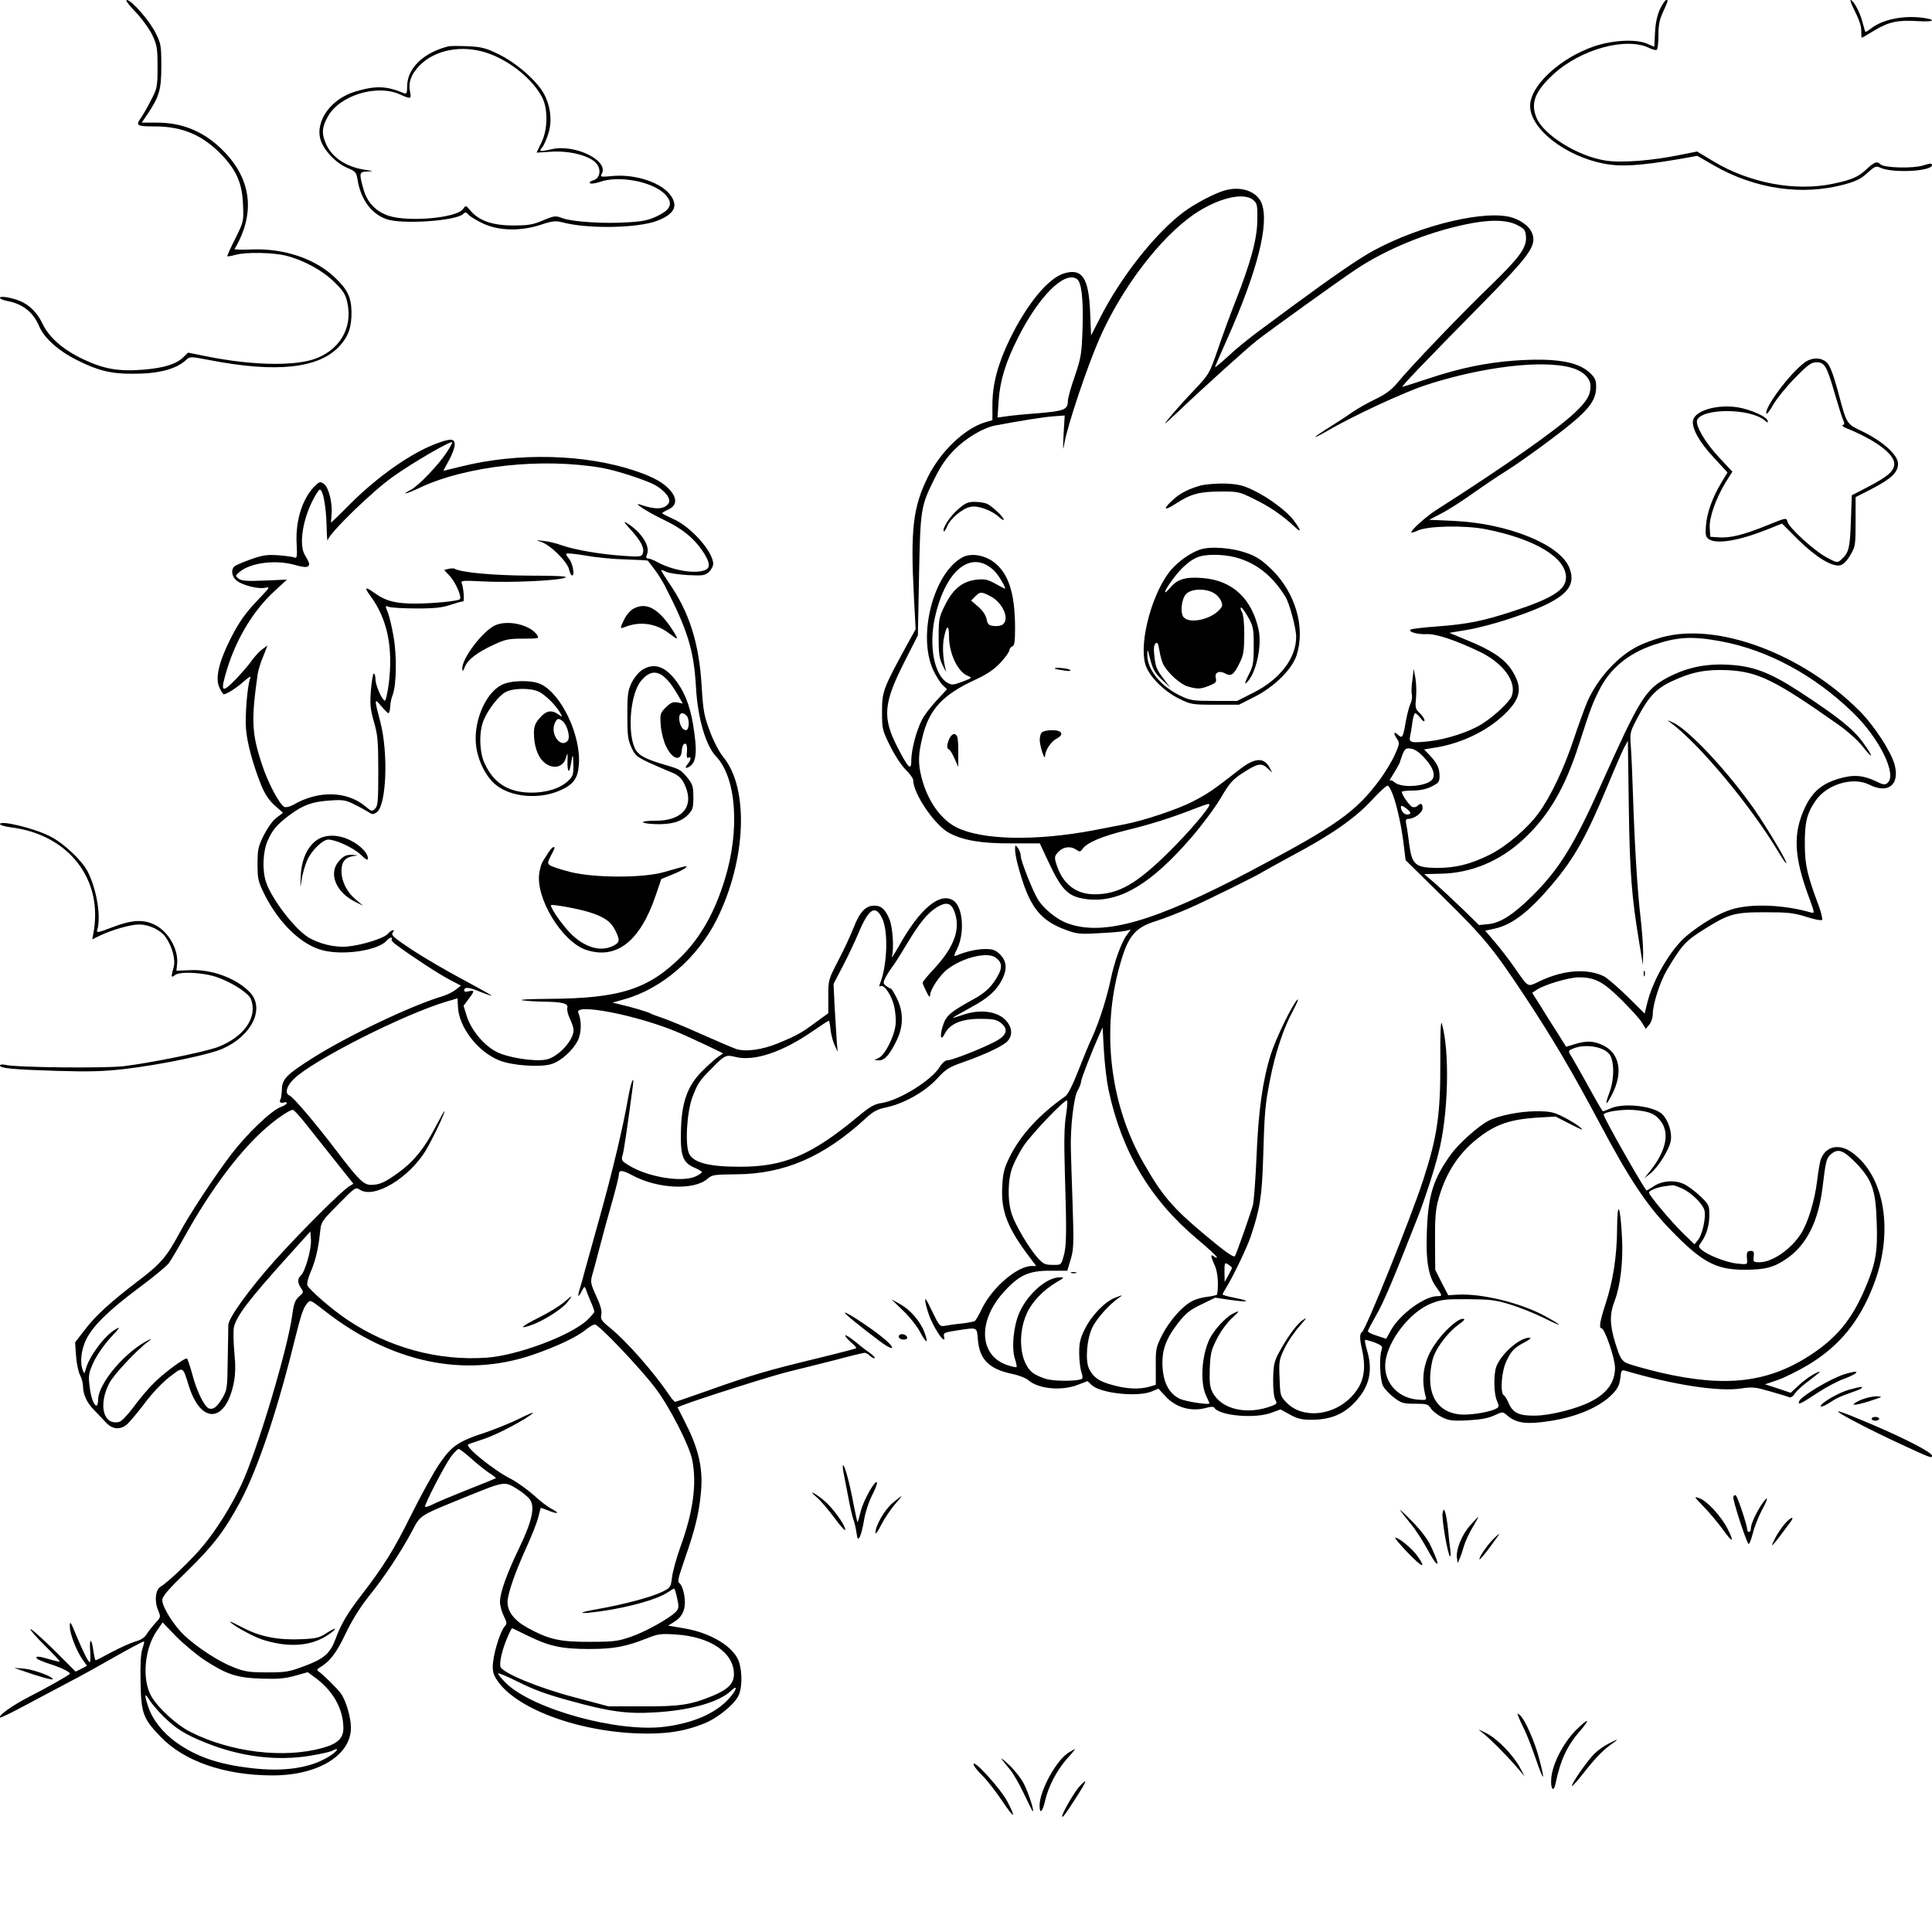 <?xml version="1.0" standalone="no"?>
<!DOCTYPE svg PUBLIC "-//W3C//DTD SVG 20010904//EN"
 "http://www.w3.org/TR/2001/REC-SVG-20010904/DTD/svg10.dtd">
<svg version="1.0" xmlns="http://www.w3.org/2000/svg"
 width="1024pt" height="1024pt" viewBox="0 0 1024 1024"
 preserveAspectRatio="xMidYMid meet">

<g transform="translate(0,1024) scale(0.1,-0.1)"
fill="#000000" stroke="none">
<path d="M719 10176 c35 -37 73 -90 89 -123 24 -52 27 -69 27 -168 0 -105 -2
-113 -34 -175 -18 -36 -42 -77 -52 -92 -32 -44 -26 -48 71 -48 149 0 257 -47
359 -155 76 -81 105 -149 109 -260 4 -90 3 -90 -41 -180 -25 -49 -44 -91 -42
-93 2 -2 20 1 42 7 55 16 199 13 268 -4 95 -24 194 -78 257 -140 47 -46 59
-64 69 -109 30 -137 -44 -258 -184 -302 -116 -35 -331 -29 -561 17 l-99 20
-26 -25 c-37 -36 -102 -56 -207 -65 -132 -11 -211 2 -321 54 -109 51 -184 117
-219 192 -26 55 -69 98 -119 118 -44 18 -105 28 -105 17 0 -6 17 -13 37 -17
83 -15 139 -59 171 -135 26 -62 104 -131 201 -179 107 -54 177 -72 288 -72
140 -1 235 23 289 73 21 19 23 19 127 -1 352 -68 577 -44 686 74 48 52 65 102
64 181 -1 78 -21 120 -89 184 -104 99 -268 154 -437 148 -53 -2 -96 -1 -94 2
110 184 92 363 -53 514 -100 105 -218 156 -356 156 l-83 0 30 44 c64 95 74
131 74 256 0 108 -2 119 -30 175 -33 66 -128 175 -153 175 -9 0 10 -26 47 -64z"/>
<path d="M8799 10193 c-15 -32 -24 -71 -27 -124 l-4 -77 -37 16 c-59 26 -180
20 -280 -13 -182 -62 -341 -209 -341 -316 0 -121 183 -265 389 -306 92 -18
190 -12 402 24 l95 17 90 -52 c217 -124 465 -160 688 -100 63 17 89 30 123 61
40 36 46 39 69 28 66 -30 274 -19 274 14 0 10 -10 10 -47 -2 -54 -17 -207 -13
-226 6 -18 18 -32 13 -72 -24 -45 -43 -80 -58 -180 -79 -201 -42 -442 4 -632
118 l-88 53 -90 -18 c-152 -31 -310 -43 -395 -30 -145 22 -327 134 -366 226
-33 79 -8 142 90 232 145 133 387 199 509 138 16 -8 33 -12 38 -9 5 3 9 38 9
77 0 56 6 84 25 125 28 61 28 62 16 62 -5 0 -19 -21 -32 -47z"/>
<path d="M9832 10179 c20 -39 33 -76 33 -100 0 -22 1 -39 3 -39 2 0 33 18 69
40 74 44 123 55 229 48 77 -5 101 5 37 16 -108 17 -223 -5 -288 -56 -14 -11
-27 -19 -28 -17 -2 2 -8 25 -15 50 -12 51 -49 119 -63 119 -5 0 6 -28 23 -61z"/>
<path d="M2375 9994 c-130 -33 -215 -115 -217 -208 0 -39 -3 -46 -17 -40 -92
39 -150 41 -257 9 -129 -38 -215 -157 -185 -256 17 -55 80 -122 140 -148 45
-19 50 -24 56 -63 17 -105 73 -181 152 -209 82 -30 370 -10 408 27 10 11 16
10 29 -5 10 -10 45 -31 79 -47 84 -38 198 -40 304 -5 65 21 78 22 120 11 134
-34 392 -29 494 9 90 34 114 76 76 132 -47 70 -187 118 -313 106 -62 -6 -64
-5 -54 13 37 70 -145 158 -267 129 -60 -14 -69 -12 -50 9 8 9 23 41 32 70 23
68 14 147 -22 215 -39 70 -142 160 -237 208 -71 35 -92 40 -166 44 -47 2 -94
2 -105 -1z m208 -35 c118 -40 238 -136 290 -234 32 -60 31 -173 -4 -242 l-25
-52 79 5 c95 6 199 -20 236 -60 30 -32 22 -83 -16 -92 -13 -4 -21 -10 -16 -15
5 -5 28 -1 53 7 101 36 281 1 345 -66 43 -45 33 -79 -37 -113 -46 -23 -75 -30
-155 -35 -126 -9 -296 2 -350 21 -39 15 -44 14 -105 -11 -53 -23 -78 -27 -158
-27 -109 0 -181 25 -226 78 -25 30 -25 30 -40 9 -33 -47 -286 -70 -393 -36
-69 23 -115 70 -135 143 -24 85 -22 91 22 92 34 1 33 2 -13 9 -99 15 -174 64
-206 135 -25 55 -24 89 8 146 61 113 259 174 382 119 57 -26 62 -25 55 10 -11
53 4 96 50 143 82 84 226 111 359 66z"/>
<path d="M6489 9230 c-55 -16 -160 -72 -217 -115 -150 -113 -331 -342 -442
-561 l-47 -92 -5 121 c-7 184 -42 237 -138 208 -85 -25 -199 -165 -290 -353
-62 -129 -90 -236 -90 -343 l0 -82 -38 -11 c-109 -33 -234 -152 -302 -286 -81
-162 -95 -280 -76 -641 l9 -170 -47 -85 c-126 -231 -131 -246 -131 -351 0 -93
1 -98 43 -183 24 -49 61 -105 83 -126 21 -21 39 -45 39 -54 0 -72 114 -240
191 -281 73 -39 171 -56 327 -55 l153 0 45 -96 c75 -160 108 -190 216 -201
168 -15 333 85 544 330 56 65 126 159 155 209 46 78 63 97 114 130 80 52 100
56 132 27 l26 -24 -13 25 c-30 57 -78 55 -157 -6 -138 -108 -174 -133 -249
-171 -80 -42 -263 -103 -364 -122 -30 -6 -102 -20 -160 -31 -311 -59 -595 -53
-731 15 -83 42 -153 141 -184 262 -20 77 -19 124 6 224 35 139 106 216 271
293 70 32 105 56 141 94 26 28 47 58 47 66 0 7 7 16 15 20 12 4 15 25 15 98 0
186 -36 294 -117 352 -50 35 -117 45 -160 23 -153 -80 -241 -410 -158 -596 15
-33 38 -69 51 -82 l23 -22 -57 -62 c-32 -34 -68 -82 -79 -107 -29 -60 -53
-156 -53 -208 0 -58 -15 -43 -73 69 -81 158 -75 232 35 450 l73 144 6 316 c7
355 9 368 83 516 32 65 62 109 106 153 61 61 152 115 215 127 136 25 250 44
304 48 l64 5 -6 -101 c-4 -82 -3 -92 4 -48 17 97 120 404 186 556 118 268 319
533 501 659 125 85 261 119 313 77 22 -18 24 -26 23 -108 -1 -100 -35 -225
-119 -438 -26 -66 -67 -178 -91 -249 -45 -129 -45 -129 -127 -216 -45 -47
-102 -111 -126 -140 -41 -50 -38 -48 40 25 132 126 369 340 424 383 64 50 427
311 521 374 160 106 369 193 574 237 128 28 222 28 280 -1 41 -21 45 -27 48
-63 4 -58 -35 -111 -192 -263 -138 -132 -425 -431 -493 -515 -29 -34 -60 -57
-114 -83 -40 -19 -94 -50 -119 -67 -25 -18 -80 -54 -122 -80 -93 -58 -104 -73
-15 -22 134 79 412 208 527 245 299 97 621 135 772 90 59 -17 98 -55 98 -96 0
-48 -19 -80 -82 -140 -92 -88 -367 -282 -737 -518 -49 -31 -131 -104 -131
-117 0 -4 14 0 32 8 50 26 252 30 363 8 259 -51 425 -150 425 -255 0 -66 -71
-111 -282 -180 -160 -52 -240 -68 -399 -80 -72 -5 -135 -13 -141 -16 -19 -12
34 -27 82 -25 50 3 152 -31 282 -93 127 -61 199 -161 170 -236 -12 -31 -91
-105 -157 -147 -67 -42 -186 -81 -282 -92 -95 -10 -107 -7 -99 28 3 14 9 47
12 74 4 26 10 47 15 47 4 0 17 -12 28 -26 13 -17 21 -21 21 -12 0 8 -11 25
-25 38 -23 22 -25 29 -20 79 3 31 2 79 -3 106 l-9 50 -7 -58 c-5 -31 -6 -67
-3 -79 3 -11 0 -33 -7 -47 -7 -14 -18 -57 -25 -95 -15 -86 -18 -92 -42 -70
-23 21 -25 7 -4 -23 14 -20 13 -27 -13 -85 -16 -35 -51 -92 -77 -128 -129
-174 -228 -244 -680 -483 -516 -273 -789 -351 -979 -280 -55 20 -125 77 -155
126 -28 46 -91 205 -91 231 0 12 -7 31 -15 42 -14 18 -14 18 -15 -8 0 -15 6
-51 14 -80 59 -223 115 -297 262 -349 51 -19 73 -21 169 -15 61 3 123 8 139
12 l29 7 -21 -29 c-29 -39 -66 -142 -86 -239 -21 -99 -60 -220 -96 -300 -16
-33 -49 -114 -75 -180 -28 -73 -55 -126 -68 -135 -140 -98 -242 -210 -299
-329 -26 -54 -33 -81 -36 -152 -7 -131 29 -221 154 -384 l26 -35 -23 0 c-78 0
-211 -115 -265 -227 -15 -32 -32 -61 -37 -64 -5 -4 -37 -10 -71 -14 -33 -3
-73 -9 -88 -12 -26 -5 -30 -1 -68 78 -33 69 -39 77 -35 46 4 -21 15 -59 26
-85 33 -77 86 -146 72 -93 -4 16 5 20 72 30 108 16 102 19 108 -50 9 -106 61
-157 187 -182 32 -7 67 -21 79 -31 52 -47 175 -60 263 -26 l52 20 22 -21 c47
-44 243 -65 318 -34 l36 15 33 -36 c56 -64 141 -89 224 -65 20 6 35 6 39 0 26
-43 219 -60 305 -26 l46 17 49 -27 c39 -22 62 -28 114 -28 102 0 172 29 234
96 75 81 94 166 61 274 -8 27 -12 51 -10 53 2 2 24 -4 50 -13 39 -16 44 -21
38 -39 -14 -37 -9 -159 7 -191 8 -16 34 -44 58 -62 39 -30 50 -33 112 -33 61
0 69 -2 84 -25 9 -14 35 -34 58 -46 36 -18 54 -21 137 -17 69 4 109 11 141 26
43 20 45 20 65 3 50 -45 105 -53 240 -31 136 22 256 74 320 140 29 30 38 48
43 85 4 42 7 46 26 40 250 -74 498 -113 615 -94 59 9 75 7 151 -15 47 -13 92
-27 101 -31 11 -4 22 3 33 20 9 14 44 46 78 70 33 25 57 45 54 45 -17 0 -72
-35 -112 -72 l-43 -40 -68 23 -68 22 65 22 c36 12 110 49 164 81 163 98 270
227 345 420 110 280 63 578 -112 705 -68 50 -140 35 -166 -35 -5 -12 -14 -65
-20 -116 -13 -104 -48 -220 -85 -278 -53 -83 -152 -152 -220 -152 -33 0 -34 2
-31 30 3 24 0 30 -15 30 -21 0 -24 -8 -20 -49 2 -23 0 -24 -54 -18 -57 6 -156
45 -188 74 -17 15 -17 17 1 42 27 39 41 88 41 144 0 47 -3 54 -48 97 -26 25
-65 54 -86 64 -50 24 -121 18 -165 -14 -18 -12 -33 -21 -35 -19 -39 55 -226
385 -226 401 0 15 97 30 160 25 85 -7 117 -22 147 -66 42 -63 21 -154 -60
-256 l-32 -40 32 25 c44 36 101 128 109 176 6 43 -12 102 -43 136 -41 45 -203
65 -275 34 -21 -9 -39 -16 -42 -16 -3 0 -35 55 -72 123 -37 67 -78 139 -90
159 -22 35 -23 38 -6 46 61 32 168 18 202 -25 27 -35 27 -133 0 -205 -26 -69
-18 -73 15 -7 58 113 40 214 -45 257 -51 25 -88 28 -153 8 l-46 -14 -42 67
c-23 36 -64 100 -90 143 l-48 76 24 16 c42 28 172 66 223 66 86 0 129 -23 225
-118 48 -48 98 -102 109 -121 l21 -34 19 23 c10 12 18 36 18 54 0 53 38 171
74 233 80 134 98 154 191 213 138 87 165 95 330 95 121 0 151 -3 218 -24 42
-14 80 -21 84 -17 4 4 -3 35 -15 69 -63 169 -75 219 -76 327 -1 120 10 168 57
236 59 87 198 129 285 85 99 -50 162 -1 134 106 -19 70 -109 208 -186 285
-303 304 -755 472 -1049 390 -43 -12 -100 -33 -126 -47 -106 -53 -212 -169
-267 -292 -12 -28 -46 -120 -74 -204 -51 -154 -122 -303 -187 -391 -58 -79
-169 -174 -257 -218 -103 -51 -180 -70 -281 -70 -111 1 -131 17 -145 120 -5
41 -12 90 -16 108 -5 26 -3 32 11 32 31 0 75 33 75 57 0 25 -10 29 -27 12 -7
-7 -19 -9 -27 -6 -15 6 -56 64 -56 80 0 4 26 7 57 7 37 0 72 7 100 21 38 19
43 24 43 56 0 41 -12 67 -52 110 l-30 31 48 8 c142 20 285 88 379 179 89 86
97 143 34 239 -38 56 -107 102 -231 152 l-96 40 96 16 c54 9 153 35 221 58
287 95 364 161 318 273 -51 122 -323 232 -607 246 l-135 6 65 34 c36 18 110
66 165 105 55 39 136 94 180 121 44 27 150 102 235 166 195 146 240 199 240
280 0 34 -6 47 -33 73 -64 60 -184 80 -399 65 -151 -11 -291 -40 -456 -95 -73
-24 -135 -44 -139 -44 -8 0 107 120 417 435 249 253 288 305 275 365 -9 41
-49 76 -107 96 -136 45 -482 -36 -734 -172 -77 -41 -211 -133 -430 -294 -56
-41 -139 -103 -185 -137 -46 -34 -117 -91 -156 -128 -40 -37 -73 -64 -73 -61
0 4 28 68 62 144 163 364 228 621 184 727 -27 63 -112 91 -197 65z m-782 -468
c25 -16 35 -101 31 -255 -5 -143 -7 -159 -41 -260 -21 -59 -37 -118 -37 -130
0 -48 -17 -55 -155 -67 -71 -5 -150 -13 -174 -17 l-44 -6 6 89 c7 106 37 204
102 333 110 219 245 355 312 313z m-479 -1516 c15 -8 37 -25 48 -38 21 -23 58
-88 51 -88 -3 0 -26 12 -51 26 -39 22 -56 26 -97 22 -76 -8 -126 -47 -169
-133 -33 -66 -35 -74 -35 -175 0 -89 4 -112 23 -150 12 -25 20 -36 16 -25 -15
53 -20 121 -12 168 14 75 28 82 28 14 0 -90 46 -188 99 -209 25 -10 25 -11
-28 -31 -48 -18 -56 -19 -79 -6 -70 39 -100 195 -67 345 49 223 162 338 273
280z m21 -166 c65 -33 103 -119 67 -149 -8 -7 -29 -11 -47 -9 -29 3 -34 8 -40
37 -5 22 -21 46 -45 66 l-37 32 21 21 c27 27 33 27 81 2z m3872 -239 c248 -46
493 -178 697 -375 143 -137 239 -333 186 -376 -13 -11 -23 -10 -61 9 -69 33
-121 37 -200 13 -87 -27 -134 -67 -173 -145 -68 -140 -64 -263 19 -486 30 -82
30 -83 8 -77 -141 41 -316 48 -419 16 -66 -20 -158 -74 -236 -138 -85 -69
-183 -237 -212 -361 l-13 -53 -91 90 c-50 49 -106 97 -124 107 -88 43 -213 35
-338 -24 -72 -34 -59 -40 -139 74 -27 39 -73 98 -101 131 l-52 61 54 12 c91
21 181 91 303 236 117 139 179 250 294 526 35 85 73 172 84 194 l21 39 5 -349
c5 -352 15 -481 57 -731 l18 -109 1 65 c0 36 -6 121 -14 190 -16 136 -31 375
-40 650 -3 96 -8 210 -11 252 -6 76 -5 78 38 159 55 105 98 151 179 188 104
49 180 64 294 59 163 -8 253 -52 593 -292 45 -32 101 -82 124 -112 59 -75 60
-59 2 21 -53 73 -137 139 -339 271 -156 101 -245 135 -380 141 -117 6 -218
-16 -318 -69 -116 -62 -147 -113 -349 -563 -145 -325 -225 -454 -370 -597 -98
-96 -166 -140 -229 -146 l-50 -5 -87 85 c-48 46 -113 107 -145 135 l-58 50 83
2 c163 2 318 66 444 184 133 124 219 271 293 502 61 189 70 213 108 289 57
113 152 192 288 238 127 43 204 47 356 19z m-1572 -617 c44 -47 60 -88 44
-113 -25 -39 -164 -51 -202 -17 -10 9 -21 13 -25 9 -5 -5 6 14 23 41 17 28 31
53 31 57 0 3 7 22 14 41 13 31 18 34 45 30 20 -3 45 -20 70 -48z m-167 -195
c22 -59 46 -165 58 -266 l10 -82 201 -198 c218 -214 263 -270 434 -528 147
-223 247 -393 394 -669 156 -294 247 -431 373 -562 168 -174 242 -214 394
-214 109 0 156 12 224 59 105 72 168 197 190 378 17 141 20 152 42 173 38 35
66 26 133 -42 88 -91 107 -145 112 -318 6 -158 -6 -220 -65 -357 -69 -159
-147 -253 -283 -343 -225 -148 -450 -175 -794 -96 -88 21 -173 45 -189 54 -23
14 -33 33 -54 102 -31 99 -31 155 -4 225 30 78 46 208 39 336 -9 174 -25 204
-26 48 -1 -146 -21 -278 -62 -402 -29 -89 -35 -127 -21 -127 17 0 72 -159 72
-210 0 -76 -43 -136 -131 -180 -70 -36 -210 -72 -290 -73 -87 -2 -121 14 -143
67 -8 18 -19 37 -25 40 -21 13 -13 127 13 181 26 56 43 73 101 103 24 13 33
21 22 22 -52 1 -150 -85 -176 -153 -15 -40 -14 -142 3 -181 13 -32 13 -34 -10
-45 -42 -19 -149 -34 -195 -27 -124 18 -174 124 -137 285 13 58 77 146 140
191 31 23 36 30 21 30 -29 0 -105 -70 -151 -140 -57 -85 -72 -178 -45 -274 5
-17 1 -18 -46 -14 -107 10 -180 97 -168 199 14 116 130 265 242 310 54 21 75
24 195 23 117 -1 147 -4 224 -28 49 -15 130 -47 180 -72 102 -51 106 -45 6 10
-131 71 -336 121 -465 114 l-49 -3 -35 67 -34 68 -1 152 c-1 117 3 168 17 218
40 147 112 255 227 340 84 62 160 87 291 96 l104 6 80 -41 c61 -31 73 -35 50
-16 -16 14 -57 39 -89 55 -52 26 -69 30 -145 30 -85 0 -200 -23 -251 -50 -56
-29 -162 -124 -203 -183 -90 -126 -117 -212 -124 -396 -7 -156 7 -245 48 -301
35 -48 35 -50 7 -50 -68 0 -197 -95 -245 -179 l-26 -47 -48 16 c-27 8 -49 19
-49 24 0 5 20 43 44 85 39 66 91 190 221 521 37 94 85 242 109 337 53 203 61
542 18 688 -6 19 -9 -53 -8 -205 1 -278 -16 -394 -91 -625 -64 -197 -303 -791
-324 -805 -13 -9 -13 -34 -1 -88 26 -115 10 -187 -56 -256 -98 -102 -259 -116
-342 -31 -34 35 -35 38 -38 131 -4 90 -2 99 27 159 17 35 53 87 79 116 39 45
42 50 15 31 -33 -23 -86 -98 -129 -180 -21 -40 -25 -64 -26 -133 -1 -49 4 -93
11 -107 11 -20 9 -23 -16 -33 -132 -51 -269 -20 -316 71 -15 28 -17 53 -15
126 3 80 8 100 38 158 18 37 53 84 76 106 47 43 48 48 6 26 -38 -20 -96 -84
-120 -131 -44 -90 -53 -237 -17 -308 8 -17 15 -32 15 -35 0 -10 -124 9 -157
24 -54 26 -85 81 -91 163 -6 90 15 151 80 236 43 55 63 71 125 101 l74 36 81
-12 c98 -14 113 -7 23 11 -36 7 -65 15 -65 18 0 3 10 22 22 41 38 63 106 205
127 266 49 146 60 214 66 419 7 240 10 279 37 415 27 138 70 268 119 359 22
41 34 69 26 63 -25 -21 -115 -206 -142 -292 -43 -138 -65 -296 -75 -535 -5
-121 -14 -238 -19 -261 -11 -41 -89 -265 -96 -272 -8 -8 -55 26 -160 114 -170
142 -226 208 -324 380 -171 297 -221 674 -136 1009 48 189 83 237 205 274 41
13 120 44 175 68 103 46 372 179 390 193 6 4 75 42 154 85 207 110 333 198
421 293 41 45 80 80 85 78 6 -1 18 -23 27 -47z m-972 -55 c0 -17 -108 -144
-209 -244 -176 -175 -272 -230 -400 -230 -100 0 -171 57 -203 163 -10 34 -9
40 12 62 26 28 66 32 95 11 17 -12 21 -12 33 5 23 33 104 67 234 99 124 30
238 66 358 113 71 27 80 30 80 21z m1049 -23 c14 -11 20 -21 13 -25 -16 -10
-39 3 -45 25 -6 24 1 24 32 0z m-1584 -1485 c70 -330 222 -586 475 -797 55
-46 100 -88 100 -93 0 -4 -7 -3 -15 4 -20 17 -19 2 3 -46 16 -33 22 -102 13
-155 -1 -3 -23 -9 -50 -12 -28 -3 -64 -13 -82 -23 -52 -26 -121 -105 -159
-179 -33 -66 -35 -75 -34 -167 l0 -98 -35 -10 c-54 -15 -119 -12 -194 9 -73
20 -100 39 -124 85 -22 43 -13 159 17 221 23 47 89 121 141 157 23 16 22 16
-18 1 -56 -21 -126 -93 -163 -167 -24 -48 -30 -72 -30 -126 0 -37 5 -81 11
-99 6 -18 8 -35 5 -38 -13 -13 -130 -15 -182 -4 -30 7 -67 24 -83 37 -66 55
-79 203 -28 314 27 60 87 123 157 164 42 24 43 26 17 26 -69 0 -168 -86 -213
-185 -32 -70 -44 -190 -24 -249 7 -21 10 -39 8 -42 -3 -2 -25 3 -50 11 -149
51 -157 234 -17 388 81 89 131 112 245 112 l91 0 18 60 c16 54 17 84 10 295
-4 129 -9 258 -9 285 -4 112 15 279 35 313 10 18 19 40 19 49 0 14 56 158 96
248 l18 40 7 -125 c4 -69 15 -161 24 -204z m-225 -138 c-9 -53 -11 -136 -6
-303 10 -317 9 -393 -7 -445 -13 -45 -13 -45 -59 -44 -40 0 -49 5 -79 38 -46
53 -115 168 -136 230 -24 70 -22 185 4 252 11 28 37 78 58 110 42 63 221 251
231 241 3 -3 0 -39 -6 -79z m3265 -387 c51 -23 110 -82 119 -116 9 -37 -11
-129 -34 -157 l-19 -23 -62 60 c-63 62 -179 200 -179 214 0 11 46 29 85 34 17
2 35 5 40 5 6 1 28 -7 50 -17z m-2385 -421 c-1 -3 -9 -21 -20 -40 l-19 -35 -1
53 c0 50 1 52 20 40 11 -7 20 -15 20 -18z"/>
<path d="M8850 6413 c150 -108 430 -443 580 -695 19 -32 36 -56 38 -53 6 6
-102 187 -166 280 -140 201 -347 423 -432 464 -32 15 -38 16 -20 4z"/>
<path d="M8712 5080 c0 -14 2 -19 5 -12 2 6 2 18 0 25 -3 6 -5 1 -5 -13z"/>
<path d="M5678 3493 c6 -2 18 -2 25 0 6 3 1 5 -13 5 -14 0 -19 -2 -12 -5z"/>
<path d="M9564 8318 c-80 -60 -212 -238 -202 -270 2 -6 19 15 37 48 19 32 70
96 115 141 68 70 87 83 114 83 43 0 55 -21 98 -171 20 -68 40 -131 45 -140 6
-12 5 -19 -4 -22 -6 -2 2 -10 18 -16 154 -62 255 -137 255 -189 0 -38 -33 -67
-138 -122 l-87 -45 -5 -140 c-5 -142 -11 -164 -50 -200 -21 -19 -22 -19 -76 9
-65 34 -202 158 -210 191 -6 22 -6 22 -112 -21 -121 -49 -192 -67 -254 -62
l-43 3 -3 46 c-4 55 32 156 84 242 l36 57 -71 76 c-73 78 -126 169 -116 197
26 65 283 64 359 -2 16 -13 18 -13 15 -1 -7 23 -89 59 -158 71 -108 17 -224
-16 -237 -67 -10 -40 31 -116 111 -201 l71 -77 -33 -55 c-47 -78 -75 -157 -81
-225 -4 -49 -2 -62 14 -73 40 -29 158 -10 309 50 l80 32 85 -85 c94 -93 182
-147 225 -136 15 4 35 24 52 54 27 45 28 53 28 177 l0 130 90 46 c101 53 135
86 135 131 0 45 -76 115 -182 168 -96 47 -87 33 -139 225 -22 80 -40 127 -55
142 -30 30 -81 30 -120 1z"/>
<path d="M2305 7886 c-133 -52 -302 -171 -449 -317 -54 -55 -100 -99 -101 -99
-1 0 0 18 2 39 7 59 -14 148 -40 166 -19 13 -23 13 -44 -7 -68 -64 -107 -183
-101 -305 4 -73 2 -83 -11 -78 -9 4 -47 9 -86 12 -59 4 -82 1 -144 -21 -40
-14 -80 -31 -87 -37 -22 -18 -16 -56 11 -77 32 -25 117 -46 153 -37 24 6 21 0
-29 -52 -78 -81 -110 -126 -157 -218 -65 -130 -83 -214 -57 -264 8 -17 18 -31
21 -31 14 0 70 35 106 68 30 26 40 31 34 17 -15 -39 -28 -201 -22 -270 6 -75
37 -188 81 -298 20 -48 40 -78 71 -106 l44 -39 -34 -26 c-21 -15 -48 -54 -68
-93 -30 -61 -33 -76 -33 -153 0 -79 3 -92 37 -161 76 -151 193 -265 305 -295
112 -30 299 -2 344 52 12 15 34 20 25 6 -3 -5 7 -18 23 -29 83 -62 226 -155
281 -184 l63 -33 -28 -22 c-15 -12 -46 -27 -69 -34 -165 -49 -505 -211 -691
-329 -138 -88 -159 -110 -161 -165 -1 -24 -4 -48 -8 -54 -8 -13 3 -22 20 -15
8 3 14 1 14 -4 0 -5 -15 -14 -33 -21 -49 -18 -179 -142 -262 -251 -95 -126
-222 -319 -274 -417 -66 -123 -100 -163 -212 -248 -151 -115 -234 -190 -290
-265 l-51 -66 5 -71 c3 -40 12 -85 21 -102 9 -17 16 -44 16 -60 0 -42 21 -88
58 -125 18 -18 45 -47 61 -64 36 -40 78 -44 116 -11 14 13 56 63 93 112 40 53
93 109 131 138 73 56 69 58 101 -45 65 -210 198 -200 240 18 8 43 9 89 2 159
-5 54 -6 113 -2 132 14 60 79 145 285 374 l120 133 3 -43 c4 -49 -31 -171 -53
-190 -19 -16 -19 -40 1 -68 14 -21 13 -23 -11 -44 -21 -19 -28 -37 -36 -98
-24 -180 -186 -720 -269 -898 -54 -114 -128 -233 -200 -321 -60 -74 -192 -200
-228 -220 -27 -15 -35 -74 -15 -123 16 -39 16 -39 -14 -71 -16 -18 -37 -44
-46 -59 -11 -18 -31 -31 -59 -38 -24 -7 -80 -32 -125 -56 -44 -24 -83 -44 -86
-44 -3 0 -8 22 -12 50 -10 71 -22 70 -17 -1 2 -32 2 -59 -2 -59 -8 0 -34 52
-73 145 -29 71 -33 76 -33 45 0 -40 36 -132 69 -178 l22 -31 -30 -16 -30 -15
-116 116 c-65 63 -120 113 -123 109 -4 -3 31 -43 76 -87 45 -45 81 -83 79 -85
-2 -1 -26 4 -53 12 -57 17 -78 19 -69 5 3 -5 36 -19 74 -31 64 -21 110 -45
100 -52 -15 -13 -139 -82 -214 -120 -88 -45 -165 -100 -155 -110 3 -3 63 26
135 65 72 38 181 96 243 129 63 33 155 84 205 113 93 53 173 96 180 96 3 0 -1
-17 -8 -38 -9 -26 -12 -82 -10 -178 3 -164 13 -192 104 -287 125 -132 342
-207 596 -207 240 0 415 106 415 253 0 54 -26 143 -53 181 -19 26 -94 101
-121 119 -7 5 -5 11 7 18 55 32 90 77 140 183 35 73 79 142 123 197 82 101
167 231 226 340 49 92 31 81 299 190 192 78 194 78 257 39 28 -17 60 -43 70
-57 29 -39 12 -115 -54 -253 -67 -138 -104 -241 -104 -290 0 -20 9 -53 20 -75
17 -34 18 -41 5 -55 -21 -23 -54 -124 -61 -185 -5 -37 -2 -60 9 -81 81 -155
408 -286 747 -301 151 -6 253 8 364 53 72 29 163 104 182 151 17 39 18 113 3
168 -23 83 -148 161 -296 185 l-82 14 28 17 c42 25 61 58 61 106 0 44 -15 94
-31 104 -6 3 -4 23 5 50 8 24 28 85 45 134 42 125 61 215 68 320 7 111 -18
214 -83 341 l-43 85 27 11 c81 32 481 159 562 178 52 13 162 40 244 61 81 22
153 39 159 39 6 0 19 -7 29 -17 10 -9 21 -14 24 -11 3 3 -10 16 -28 29 -18 12
-54 40 -80 62 -27 21 -48 34 -48 29 0 -6 14 -22 31 -37 17 -14 29 -28 27 -31
-3 -2 -97 -27 -209 -54 -267 -65 -338 -86 -559 -164 -102 -36 -188 -66 -192
-66 -4 0 -22 21 -39 48 -79 114 -213 267 -297 337 -54 44 -60 52 -55 77 4 20
-4 50 -27 99 -29 63 -31 75 -22 108 6 20 25 90 42 156 17 66 47 175 66 241 19
67 34 129 34 137 0 28 16 27 71 -2 135 -73 329 -81 400 -18 22 20 35 22 149
23 256 1 467 92 691 299 36 33 59 46 103 55 94 19 206 82 270 150 49 54 65 64
143 91 122 43 215 88 235 113 26 31 22 71 -9 106 -46 51 -138 63 -230 31 -29
-10 -53 -17 -53 -15 0 1 43 26 95 54 95 51 140 93 170 156 24 51 19 91 -14
125 -25 24 -38 29 -79 29 -43 0 -103 -13 -154 -35 -14 -5 -13 0 5 36 41 84 31
223 -20 256 -72 47 -180 -44 -293 -249 -23 -40 -38 -62 -33 -48 12 38 5 157
-13 198 -22 53 -43 72 -80 72 -46 0 -77 -33 -109 -115 -15 -38 -51 -117 -81
-174 -53 -102 -54 -104 -54 -192 l0 -89 -67 -49 c-76 -56 -97 -68 -198 -110
-85 -35 -171 -47 -223 -31 -20 7 -104 43 -187 80 -82 37 -175 75 -205 85 -30
10 -59 21 -65 25 -10 6 -99 33 -165 48 l-34 8 64 18 c197 55 386 218 488 421
157 314 173 695 36 862 -21 25 -52 84 -71 136 -31 82 -36 108 -44 237 -13 230
-65 394 -173 550 -24 36 -43 66 -41 68 2 2 14 -2 26 -9 13 -6 64 -14 114 -17
82 -4 92 -2 113 17 12 12 22 31 22 42 0 65 -118 198 -213 239 -31 14 -57 27
-57 30 0 3 15 12 33 20 43 20 47 56 11 99 -34 41 -90 73 -186 105 -266 90
-624 99 -926 23 -50 -13 -92 -22 -92 -22 0 1 13 26 30 56 16 30 30 66 30 82 0
34 -22 35 -105 3z m61 -46 c-42 -64 -149 -176 -188 -196 -58 -30 -25 -23 45
10 249 118 650 161 968 106 79 -14 237 -66 283 -92 53 -31 84 -73 70 -95 -21
-33 -70 -36 -149 -8 -49 17 35 -38 121 -79 97 -46 158 -95 204 -161 41 -59 47
-91 22 -104 -49 -26 -176 -6 -260 41 -18 10 -39 18 -47 18 -11 0 -12 6 -5 24
16 43 -31 116 -105 162 -24 15 -19 7 23 -39 53 -60 69 -94 58 -123 -6 -15 -19
-16 -101 -10 -122 8 -255 31 -325 55 -30 11 -75 22 -100 24 -44 5 -44 5 -12
-5 49 -16 140 -106 148 -146 4 -17 11 -32 17 -32 15 0 1 70 -19 91 -10 11 -15
22 -11 25 3 3 50 -2 104 -11 54 -10 149 -19 211 -20 63 -2 115 -5 116 -7 1 -1
16 -21 33 -43 17 -22 43 -63 57 -90 122 -237 154 -343 165 -540 9 -161 52
-308 107 -365 107 -113 127 -389 45 -653 -52 -170 -126 -302 -226 -403 -176
-177 -328 -226 -705 -228 -106 -1 -166 -4 -140 -8 25 -3 75 -7 111 -7 99 -1
132 -10 126 -32 -3 -11 3 -37 14 -59 10 -21 19 -48 19 -60 0 -55 -83 -144
-146 -156 -64 -12 -208 11 -266 43 -66 35 -131 115 -154 187 l-17 55 26 35
c33 43 34 50 2 42 -14 -4 -25 -2 -25 3 0 21 22 20 81 -4 34 -14 64 -24 65 -22
1 1 -68 40 -154 86 -86 46 -208 117 -270 158 -93 62 -111 77 -101 89 18 22 -6
17 -26 -6 -22 -24 -138 -60 -216 -67 -64 -6 -151 15 -208 51 -73 47 -192 203
-221 291 -21 62 -17 162 9 220 26 58 48 84 117 136 72 53 117 69 209 76 71 5
86 3 130 -19 28 -13 61 -32 76 -41 22 -15 27 -15 46 -2 51 36 62 311 19 478
-33 124 -33 130 5 84 17 -20 34 -37 38 -37 4 0 8 15 9 33 1 19 6 47 13 63 21
54 23 213 4 315 -9 52 -23 109 -31 127 -13 32 -13 33 9 25 12 -4 78 -8 147 -8
97 0 137 5 180 20 30 10 59 18 64 17 9 -3 3 74 -7 98 -6 13 9 14 120 8 143 -7
403 5 430 21 13 7 -47 10 -193 10 -190 1 -363 17 -395 37 -4 2 -19 2 -32 -1
l-23 -6 31 -33 c30 -33 64 -110 52 -122 -9 -10 -144 -23 -232 -23 -106 -1
-159 13 -217 54 -54 39 -60 34 -23 -16 88 -120 119 -271 96 -459 -7 -55 -17
-97 -22 -94 -18 11 -49 84 -49 114 0 16 -4 30 -9 30 -4 0 -11 -40 -15 -89 -6
-76 -3 -100 16 -167 20 -69 23 -101 23 -261 0 -157 -2 -185 -17 -199 -16 -16
-19 -15 -50 11 -98 83 -251 87 -384 9 -17 -9 -38 -15 -46 -11 -25 9 -90 132
-120 227 -54 163 -57 232 -22 479 3 18 15 60 29 92 l23 58 -29 -21 c-16 -12
-39 -38 -53 -57 -13 -20 -52 -65 -86 -101 -77 -79 -84 -69 -45 58 50 161 141
310 250 409 l66 61 -118 -5 c-95 -4 -122 -2 -138 10 -19 15 -19 15 5 36 61 50
196 66 299 35 36 -10 57 -12 64 -5 10 10 8 16 -18 61 -30 51 -12 178 39 281
17 35 36 64 41 64 17 0 33 -86 36 -190 1 -55 4 -90 6 -78 7 36 238 261 348
338 106 75 304 190 312 181 2 -2 -12 -27 -31 -56z m2690 -2425 c38 -91 6 -188
-99 -303 -37 -39 -67 -76 -67 -80 0 -5 9 -26 20 -48 14 -28 19 -33 20 -18 0
29 52 107 92 137 79 61 208 93 253 63 33 -22 39 -49 19 -88 -34 -65 -68 -99
-143 -139 -112 -62 -136 -82 -152 -131 -20 -59 -13 -91 9 -46 27 52 88 78 188
78 68 0 86 -4 108 -21 44 -35 33 -68 -34 -102 -74 -38 -225 -97 -249 -97 -11
0 -27 -14 -39 -33 -42 -71 -213 -178 -308 -193 -40 -6 -63 -19 -129 -74 -243
-202 -390 -265 -625 -264 -160 0 -243 21 -267 68 -23 45 -13 220 17 301 28 73
36 86 103 153 67 69 75 73 125 60 99 -25 251 26 413 139 42 29 79 53 82 53 2
0 7 -21 9 -47 3 -27 13 -64 22 -83 l16 -35 -5 55 c-2 30 -7 111 -11 180 l-6
125 50 96 c27 52 64 130 82 173 55 132 90 153 126 78 33 -69 27 -249 -12 -346
-5 -13 -4 -17 3 -13 19 12 61 -51 73 -110 7 -31 10 -76 6 -100 -8 -60 -55
-152 -85 -168 l-26 -14 26 -1 c29 0 58 34 95 113 33 72 32 146 -2 215 -14 29
-29 52 -32 52 -4 0 -15 7 -25 14 -17 14 -18 16 -2 48 10 18 24 40 31 49 8 8
44 65 80 125 69 115 110 164 159 195 47 29 74 25 91 -16z m-2629 -509 c4 -110
106 -242 221 -287 68 -27 215 -37 274 -19 49 14 113 71 140 124 20 39 22 104
3 149 -21 51 308 -13 520 -101 39 -16 110 -49 159 -72 l89 -43 -29 -20 c-16
-11 -54 -46 -85 -77 -76 -76 -108 -167 -110 -320 -3 -127 11 -163 72 -189 21
-9 39 -20 39 -24 0 -4 -17 -15 -37 -24 -76 -31 -255 0 -353 62 -37 23 -38 26
-29 57 7 27 25 150 54 368 7 60 -12 10 -25 -65 -28 -160 -84 -395 -151 -635
-39 -140 -76 -273 -82 -295 -5 -22 -16 -59 -23 -82 -15 -49 -11 -55 10 -15 13
25 15 26 22 7 3 -11 15 -40 25 -64 11 -24 19 -48 19 -53 0 -5 -17 -25 -37 -44
-90 -84 -370 -188 -534 -200 -257 -18 -518 53 -738 201 -84 56 -203 160 -212
183 -3 9 4 39 16 67 26 58 42 125 51 210 6 60 7 61 97 152 90 91 91 92 115 77
75 -49 258 61 348 207 35 58 107 209 99 209 -2 0 -24 -39 -49 -87 -57 -110
-114 -180 -194 -238 -72 -52 -100 -65 -146 -65 -39 0 -67 28 -186 185 -108
142 -227 282 -246 289 -26 10 -15 51 24 88 102 99 580 341 807 409 33 9 60 18
60 18 0 1 1 -19 2 -43z m-802 -628 c33 -41 102 -129 154 -194 l94 -118 -24
-15 c-42 -27 -248 -232 -387 -386 -139 -155 -252 -311 -252 -349 0 -11 -1 -93
-3 -181 -2 -154 -3 -162 -29 -206 -28 -47 -48 -62 -71 -54 -24 10 -64 91 -87
178 -13 48 -26 87 -30 87 -17 0 -118 -75 -171 -127 -31 -30 -80 -88 -110 -129
-30 -41 -64 -77 -76 -80 -85 -22 -114 89 -53 206 22 43 145 175 205 219 18 14
21 18 7 11 -126 -61 -272 -232 -272 -320 0 -16 -4 -30 -8 -30 -15 0 -31 46
-38 109 -6 53 -3 67 23 123 16 35 56 92 89 128 51 55 55 61 26 44 -57 -32
-139 -143 -157 -209 -7 -27 -8 -28 -15 -10 -18 42 -10 110 17 166 36 72 119
154 283 276 74 55 144 113 156 129 11 16 53 87 92 157 129 229 268 416 399
538 68 63 152 121 167 116 6 -2 38 -37 71 -79z m100 -989 c349 -271 734 -353
1095 -231 127 43 241 97 287 136 17 14 38 26 46 26 21 0 244 -235 322 -339 76
-101 179 -303 194 -379 25 -125 5 -274 -61 -456 -22 -61 -43 -136 -46 -166 -7
-53 -9 -56 -52 -77 -57 -28 -203 -67 -345 -92 -115 -20 -101 -28 20 -11 154
22 302 64 357 102 14 10 28 18 31 18 3 0 10 -23 16 -51 10 -45 9 -54 -6 -71
-31 -34 -164 -108 -241 -134 -67 -23 -93 -26 -217 -26 -157 -1 -218 13 -330
75 -70 39 -105 85 -105 136 0 44 42 162 103 296 25 55 52 123 59 150 7 28 13
51 14 53 0 1 17 -5 37 -13 53 -22 68 -17 22 7 -22 11 -66 45 -98 75 -33 29
-87 68 -120 85 -88 44 -242 168 -226 182 2 2 41 15 86 30 72 24 229 108 258
137 6 6 -26 -7 -70 -29 -44 -22 -123 -54 -175 -72 -153 -50 -186 -73 -252
-170 -32 -47 -98 -168 -149 -270 -90 -182 -143 -268 -264 -425 -73 -95 -107
-152 -135 -228 -30 -81 -61 -108 -165 -147 -83 -31 -99 -34 -200 -34 -94 0
-119 4 -177 27 -76 29 -190 103 -260 168 -55 51 -118 151 -118 188 0 20 31 56
134 156 137 134 196 211 279 365 91 170 193 470 287 850 35 141 47 178 68 202
17 20 16 20 97 -43z m773 -780 c31 -28 74 -62 95 -76 21 -13 37 -26 35 -28 -1
-1 -68 -29 -148 -60 -80 -32 -162 -66 -183 -77 -22 -11 -41 -17 -44 -15 -7 7
101 216 137 266 17 23 35 41 41 41 6 0 36 -23 67 -51z m-1415 -1067 c118 -77
172 -95 302 -99 87 -3 124 0 178 15 l68 19 37 -27 c97 -70 152 -168 152 -270
0 -53 -30 -82 -109 -104 -206 -58 -488 -24 -703 85 -71 36 -169 125 -205 187
-52 88 -38 252 28 348 l31 45 71 -74 c40 -40 107 -96 150 -125z m1713 129
c113 -56 180 -71 326 -71 132 0 194 12 308 57 57 23 75 25 150 20 184 -11 310
-96 310 -210 0 -50 -31 -81 -112 -115 -116 -48 -175 -57 -373 -56 l-180 0
-180 48 c-188 49 -379 128 -392 161 -8 22 10 96 37 158 11 26 22 47 24 47 2 0
39 -18 82 -39z m224 -345 c208 -58 303 -71 450 -62 186 10 340 54 403 113 33
32 36 17 5 -23 -68 -87 -191 -145 -354 -166 -247 -32 -699 92 -842 231 -23 23
-42 45 -42 51 0 5 48 -15 108 -45 77 -39 152 -67 272 -99z m-2156 -81 c66 -66
115 -97 224 -141 185 -75 377 -99 555 -70 55 9 108 21 119 27 37 20 30 1 -9
-25 -99 -66 -244 -89 -425 -67 -171 20 -287 60 -394 136 -71 51 -125 119 -148
188 -22 65 -20 79 5 38 11 -18 44 -57 73 -86z"/>
<path d="M3358 7014 c-16 -8 -37 -32 -48 -54 -24 -48 -25 -54 -2 -45 81 34
168 22 237 -31 49 -37 53 -37 28 4 -78 125 -145 164 -215 126z"/>
<path d="M2625 6926 c-65 -29 -176 -174 -175 -230 1 -17 4 -15 14 10 17 39 62
74 151 116 63 29 79 33 157 33 83 0 87 1 75 19 -36 54 -154 82 -222 52z"/>
<path d="M3403 6689 c-17 -11 -42 -41 -55 -67 -20 -42 -23 -62 -23 -172 0
-107 3 -132 22 -172 19 -42 29 -50 95 -81 40 -18 89 -39 108 -47 50 -19 67
-36 86 -86 40 -104 -25 -174 -160 -174 -88 0 -92 -14 -5 -18 86 -3 139 12 176
50 25 26 28 37 28 93 0 55 -4 68 -30 101 -36 44 -41 47 -120 70 -109 32 -145
52 -162 92 -39 94 -20 288 35 354 62 74 119 53 191 -69 l30 -52 -29 6 c-24 4
-35 -1 -61 -26 -30 -31 -31 -35 -27 -96 3 -36 15 -84 28 -110 35 -73 82 -84
84 -19 1 15 7 29 14 32 12 4 16 -13 12 -57 -1 -14 2 -21 9 -17 17 11 13 -15
-6 -36 -16 -18 -8 -24 13 -10 27 18 36 56 30 126 -13 134 -37 224 -80 294 -66
106 -133 136 -203 91z m235 -241 c18 -18 16 -78 -3 -78 -18 0 -35 31 -35 64 0
28 18 34 38 14z"/>
<path d="M2657 6609 c-82 -43 -144 -184 -135 -307 6 -83 50 -176 105 -221 81
-67 233 -80 345 -29 68 31 90 62 96 133 13 155 -92 377 -202 429 -49 23 -161
21 -209 -5z m199 -35 c35 -17 93 -75 114 -114 12 -22 12 -22 -11 -6 -36 25
-64 20 -98 -19 -25 -29 -31 -45 -31 -82 0 -61 18 -118 47 -147 46 -46 106 -38
122 16 10 32 10 32 9 -14 -2 -59 9 -73 17 -22 11 63 13 63 14 1 1 -53 -2 -62
-29 -87 -43 -40 -119 -63 -202 -61 -117 3 -192 52 -240 156 -28 61 -30 169 -4
229 25 59 82 132 118 149 42 21 131 21 174 1z m126 -156 c25 -21 42 -86 27
-104 -35 -42 -92 31 -70 89 12 30 20 33 43 15z"/>
<path d="M1680 5788 c-51 -35 -82 -104 -86 -190 -3 -72 -3 -72 5 -18 5 30 18
75 29 100 22 51 82 110 112 110 40 0 132 -43 171 -79 29 -28 39 -33 39 -21 0
28 -39 69 -91 95 -64 33 -133 34 -179 3z"/>
<path d="M2904 5717 c-34 -51 -37 -58 -45 -100 -24 -132 117 -366 246 -411
161 -54 287 43 370 287 l30 88 59 24 c32 13 64 29 70 36 12 13 12 13 -114 -23
-111 -32 -366 -32 -496 0 -51 13 -99 29 -108 35 -15 11 -15 15 4 52 23 44 23
45 13 45 -5 0 -18 -15 -29 -33z m206 -308 c87 -25 125 -50 150 -98 25 -50 25
-63 1 -78 -64 -40 -148 -22 -225 48 -44 40 -116 140 -116 161 0 7 123 -14 190
-33z"/>
<path d="M1799 5679 c-61 -65 -21 -168 86 -220 l40 -20 -38 32 c-49 41 -77 97
-77 152 0 50 19 73 65 80 26 3 25 4 -8 6 -32 1 -44 -5 -68 -30z"/>
<path d="M2986 3335 c-22 -18 -79 -53 -127 -77 -95 -47 -115 -66 -45 -42 65
22 166 86 194 123 31 39 27 39 -22 -4z"/>
<path d="M1220 1645 c0 -12 118 -78 170 -95 141 -45 261 -36 352 27 52 35 41
42 -12 7 -36 -24 -55 -29 -129 -32 -122 -6 -219 12 -308 58 -40 21 -73 37 -73
35z"/>
<path d="M6365 7667 c-62 -17 -112 -42 -148 -76 -56 -51 -49 -62 14 -21 82 53
125 64 240 65 92 0 98 -1 180 -42 82 -40 150 -88 211 -145 36 -34 36 -22 -2
30 -37 51 -134 124 -220 165 -52 25 -79 31 -145 34 -44 1 -102 -3 -130 -10z"/>
<path d="M5075 7538 c-42 -37 -84 -103 -72 -114 2 -3 10 9 17 26 17 42 83 97
126 104 38 8 113 -20 151 -56 13 -12 23 -17 23 -12 0 13 -58 68 -87 83 -12 6
-42 11 -66 11 -38 0 -51 -6 -92 -42z"/>
<path d="M6357 7326 c-50 -18 -110 -61 -147 -103 -99 -112 -174 -380 -140
-502 16 -61 96 -143 179 -184 63 -31 70 -32 192 -32 l126 0 79 40 c107 53 203
148 227 224 46 146 -7 328 -131 451 -53 51 -81 70 -132 88 -82 30 -200 38
-253 18z m215 -47 c99 -33 176 -97 241 -202 21 -33 57 -167 57 -212 0 -113
-85 -225 -226 -296 l-87 -44 -121 0 c-110 0 -126 2 -177 26 -106 50 -180 141
-178 220 1 31 2 30 13 -16 16 -64 26 -82 72 -125 l37 -35 -37 49 c-38 51 -42
61 -49 133 -3 27 0 46 8 53 10 8 14 0 20 -37 4 -26 13 -59 20 -73 24 -47 92
-108 132 -119 51 -14 66 -14 113 5 34 14 39 19 34 40 -8 30 18 42 51 24 31
-17 45 -6 76 58 20 39 23 63 24 147 0 63 -5 108 -13 123 -7 12 -9 22 -4 22 5
0 22 -24 38 -52 27 -49 29 -61 29 -153 0 -91 -3 -106 -28 -154 -17 -34 -22
-49 -12 -41 50 42 85 192 66 282 -36 165 -138 261 -294 274 -89 8 -136 -5
-172 -48 -44 -52 -38 -24 9 39 48 66 99 110 143 123 52 16 151 11 215 -11z
m-134 -185 c13 -8 28 -26 34 -39 9 -21 8 -29 -8 -46 -46 -52 -156 -76 -189
-42 -21 20 -14 97 11 124 27 30 108 32 152 3z"/>
<path d="M5591 6696 c2 -2 24 -6 49 -10 31 -4 40 -3 30 4 -13 9 -89 15 -79 6z"/>
<path d="M5522 6358 c-7 -7 -12 -26 -11 -42 1 -35 27 -111 28 -83 2 32 31 76
61 92 42 22 30 45 -24 45 -23 0 -47 -5 -54 -12z"/>
<path d="M5032 6325 c-14 -31 -15 -52 -3 -57 6 -1 19 -23 30 -48 l20 -45 0 72
c1 39 -2 78 -5 87 -9 24 -29 19 -42 -9z"/>
<path d="M0 5872 c0 -5 26 -13 57 -17 309 -38 494 -279 437 -567 l-5 -27 38
19 c67 32 165 60 210 60 53 0 114 -29 141 -67 35 -50 54 -120 42 -161 -14 -50
-13 -57 6 -41 26 22 157 15 229 -12 82 -30 163 -84 175 -115 37 -96 -37 -201
-177 -254 -69 -26 -357 -84 -497 -101 -101 -12 -572 -7 -628 7 -16 4 -28 2
-28 -4 0 -14 72 -21 305 -28 166 -5 241 -3 355 10 189 22 455 77 523 109 154
70 222 214 141 298 -70 73 -200 122 -313 117 l-76 -3 4 38 c7 78 -50 175 -124
208 -59 27 -118 23 -218 -15 -75 -29 -87 -31 -82 -16 22 68 -2 216 -50 310
-31 60 -127 151 -201 188 -85 43 -264 86 -264 64z"/>
<path d="M4786 3294 c34 -32 74 -83 89 -111 35 -66 49 -69 25 -5 -23 60 -75
120 -131 151 l-44 24 61 -59z"/>
<path d="M4485 3273 c28 -27 180 -146 210 -164 50 -30 43 -8 -12 38 -80 66
-241 168 -198 126z"/>
<path d="M4767 3164 c-11 -11 3 -24 24 -24 12 0 19 5 17 13 -5 14 -31 21 -41
11z"/>
<path d="M9775 2956 c-75 -24 -229 -116 -239 -143 -9 -22 7 -15 93 42 45 30
109 64 142 76 89 33 92 53 4 25z"/>
<path d="M9800 2874 c-53 -14 -150 -70 -150 -87 0 -8 31 6 70 33 14 9 50 25
80 35 30 10 59 21 65 26 12 12 2 11 -65 -7z"/>
<path d="M9860 2819 c-64 -30 -38 -33 50 -5 70 23 73 24 35 25 -22 0 -60 -9
-85 -20z"/>
<path d="M9765 2742 c48 -29 162 -87 270 -138 198 -92 205 -95 205 -80 0 18
-139 90 -332 172 -153 65 -198 79 -143 46z"/>
<path d="M9920 2720 c0 -5 9 -10 20 -10 11 0 20 5 20 10 0 6 -9 10 -20 10 -11
0 -20 -4 -20 -10z"/>
<path d="M4470 2439 c5 -24 16 -84 26 -134 9 -49 21 -101 26 -115 6 -14 13
-45 17 -70 6 -41 8 -43 19 -24 6 12 16 51 22 89 6 37 24 94 41 127 17 33 29
64 27 70 -7 20 -70 -91 -85 -149 -8 -32 -16 -59 -18 -61 -1 -1 -10 39 -20 90
-20 109 -44 199 -55 212 -4 4 -4 -12 0 -35z"/>
<path d="M4329 2304 c19 -16 61 -65 93 -108 32 -44 58 -73 58 -64 0 26 -70
121 -116 158 -54 43 -82 54 -35 14z"/>
<path d="M9187 2307 c-5 -13 62 -221 80 -250 3 -5 14 19 23 55 9 36 31 91 48
123 34 63 37 84 4 38 -31 -44 -62 -110 -62 -133 0 -11 -4 -20 -10 -20 -5 0
-10 7 -10 16 0 20 -49 167 -59 177 -5 5 -11 2 -14 -6z"/>
<path d="M4730 2273 c-42 -36 -90 -119 -90 -157 0 -11 14 8 30 41 17 33 49 81
71 107 22 25 39 46 37 46 -3 0 -24 -17 -48 -37z"/>
<path d="M9031 2253 c31 -32 77 -87 103 -123 50 -70 60 -67 22 8 -33 65 -109
148 -149 161 -31 11 -29 9 24 -46z"/>
<path d="M7421 2235 c8 -11 32 -42 55 -70 23 -27 61 -85 84 -127 65 -121 81
-112 22 11 -15 33 -55 85 -100 130 -41 42 -69 67 -61 56z"/>
<path d="M7646 2220 c-6 -25 26 -216 39 -228 4 -4 5 11 2 33 -3 22 -9 71 -12
109 -4 38 -11 79 -15 90 -8 20 -8 20 -14 -4z"/>
<path d="M7791 2154 c-43 -49 -75 -127 -69 -171 l4 -28 11 25 c6 14 16 43 22
65 6 22 26 66 45 98 19 31 33 57 31 57 -2 0 -21 -21 -44 -46z"/>
<path d="M9461 2165 c-17 -20 -40 -53 -51 -75 -34 -67 -23 -56 79 82 26 34 4
29 -28 -7z"/>
<path d="M7915 2083 c-33 -33 -80 -102 -73 -108 2 -2 27 27 55 65 29 39 51 70
49 70 -2 0 -16 -12 -31 -27z"/>
<path d="M7460 2012 c78 -81 102 -90 54 -21 -27 39 -98 99 -119 99 -5 0 24
-35 65 -78z"/>
<path d="M115 1386 c88 -31 165 -53 165 -46 0 14 -102 51 -153 56 l-52 4 40
-14z"/>
<path d="M8049 1139 c5 -13 19 -44 32 -69 12 -25 39 -94 60 -155 42 -122 50
-122 18 0 -23 91 -77 213 -103 234 -15 13 -16 12 -7 -10z"/>
<path d="M8351 1068 c-66 -67 -123 -178 -129 -253 -5 -58 13 -79 23 -27 25
121 59 196 127 275 62 71 49 75 -21 5z"/>
<path d="M7855 1058 c39 -30 128 -119 183 -183 l43 -50 -23 43 c-35 67 -120
155 -179 185 -47 24 -50 25 -24 5z"/>
<path d="M8525 998 c-22 -11 -55 -34 -72 -51 -36 -33 -128 -166 -121 -173 3
-2 33 32 67 76 62 78 101 118 151 152 34 23 23 21 -25 -4z"/>
<path d="M5664 951 c-65 -40 -154 -202 -154 -281 0 -48 16 -34 29 25 17 75 61
160 116 223 26 28 45 52 43 52 -2 0 -17 -9 -34 -19z"/>
<path d="M5310 915 c8 -11 28 -36 44 -55 16 -19 49 -76 73 -127 24 -51 45 -93
47 -93 9 0 -23 98 -47 145 -14 28 -49 73 -78 100 -29 28 -47 41 -39 30z"/>
<path d="M5160 890 c0 -9 21 -36 46 -60 25 -25 72 -85 105 -134 65 -98 78 -99
27 -2 -35 65 -177 222 -178 196z"/>
<path d="M5721 771 c-26 -28 -91 -140 -91 -157 0 -13 15 7 74 99 58 90 63 108
17 58z"/>
</g>
</svg>
